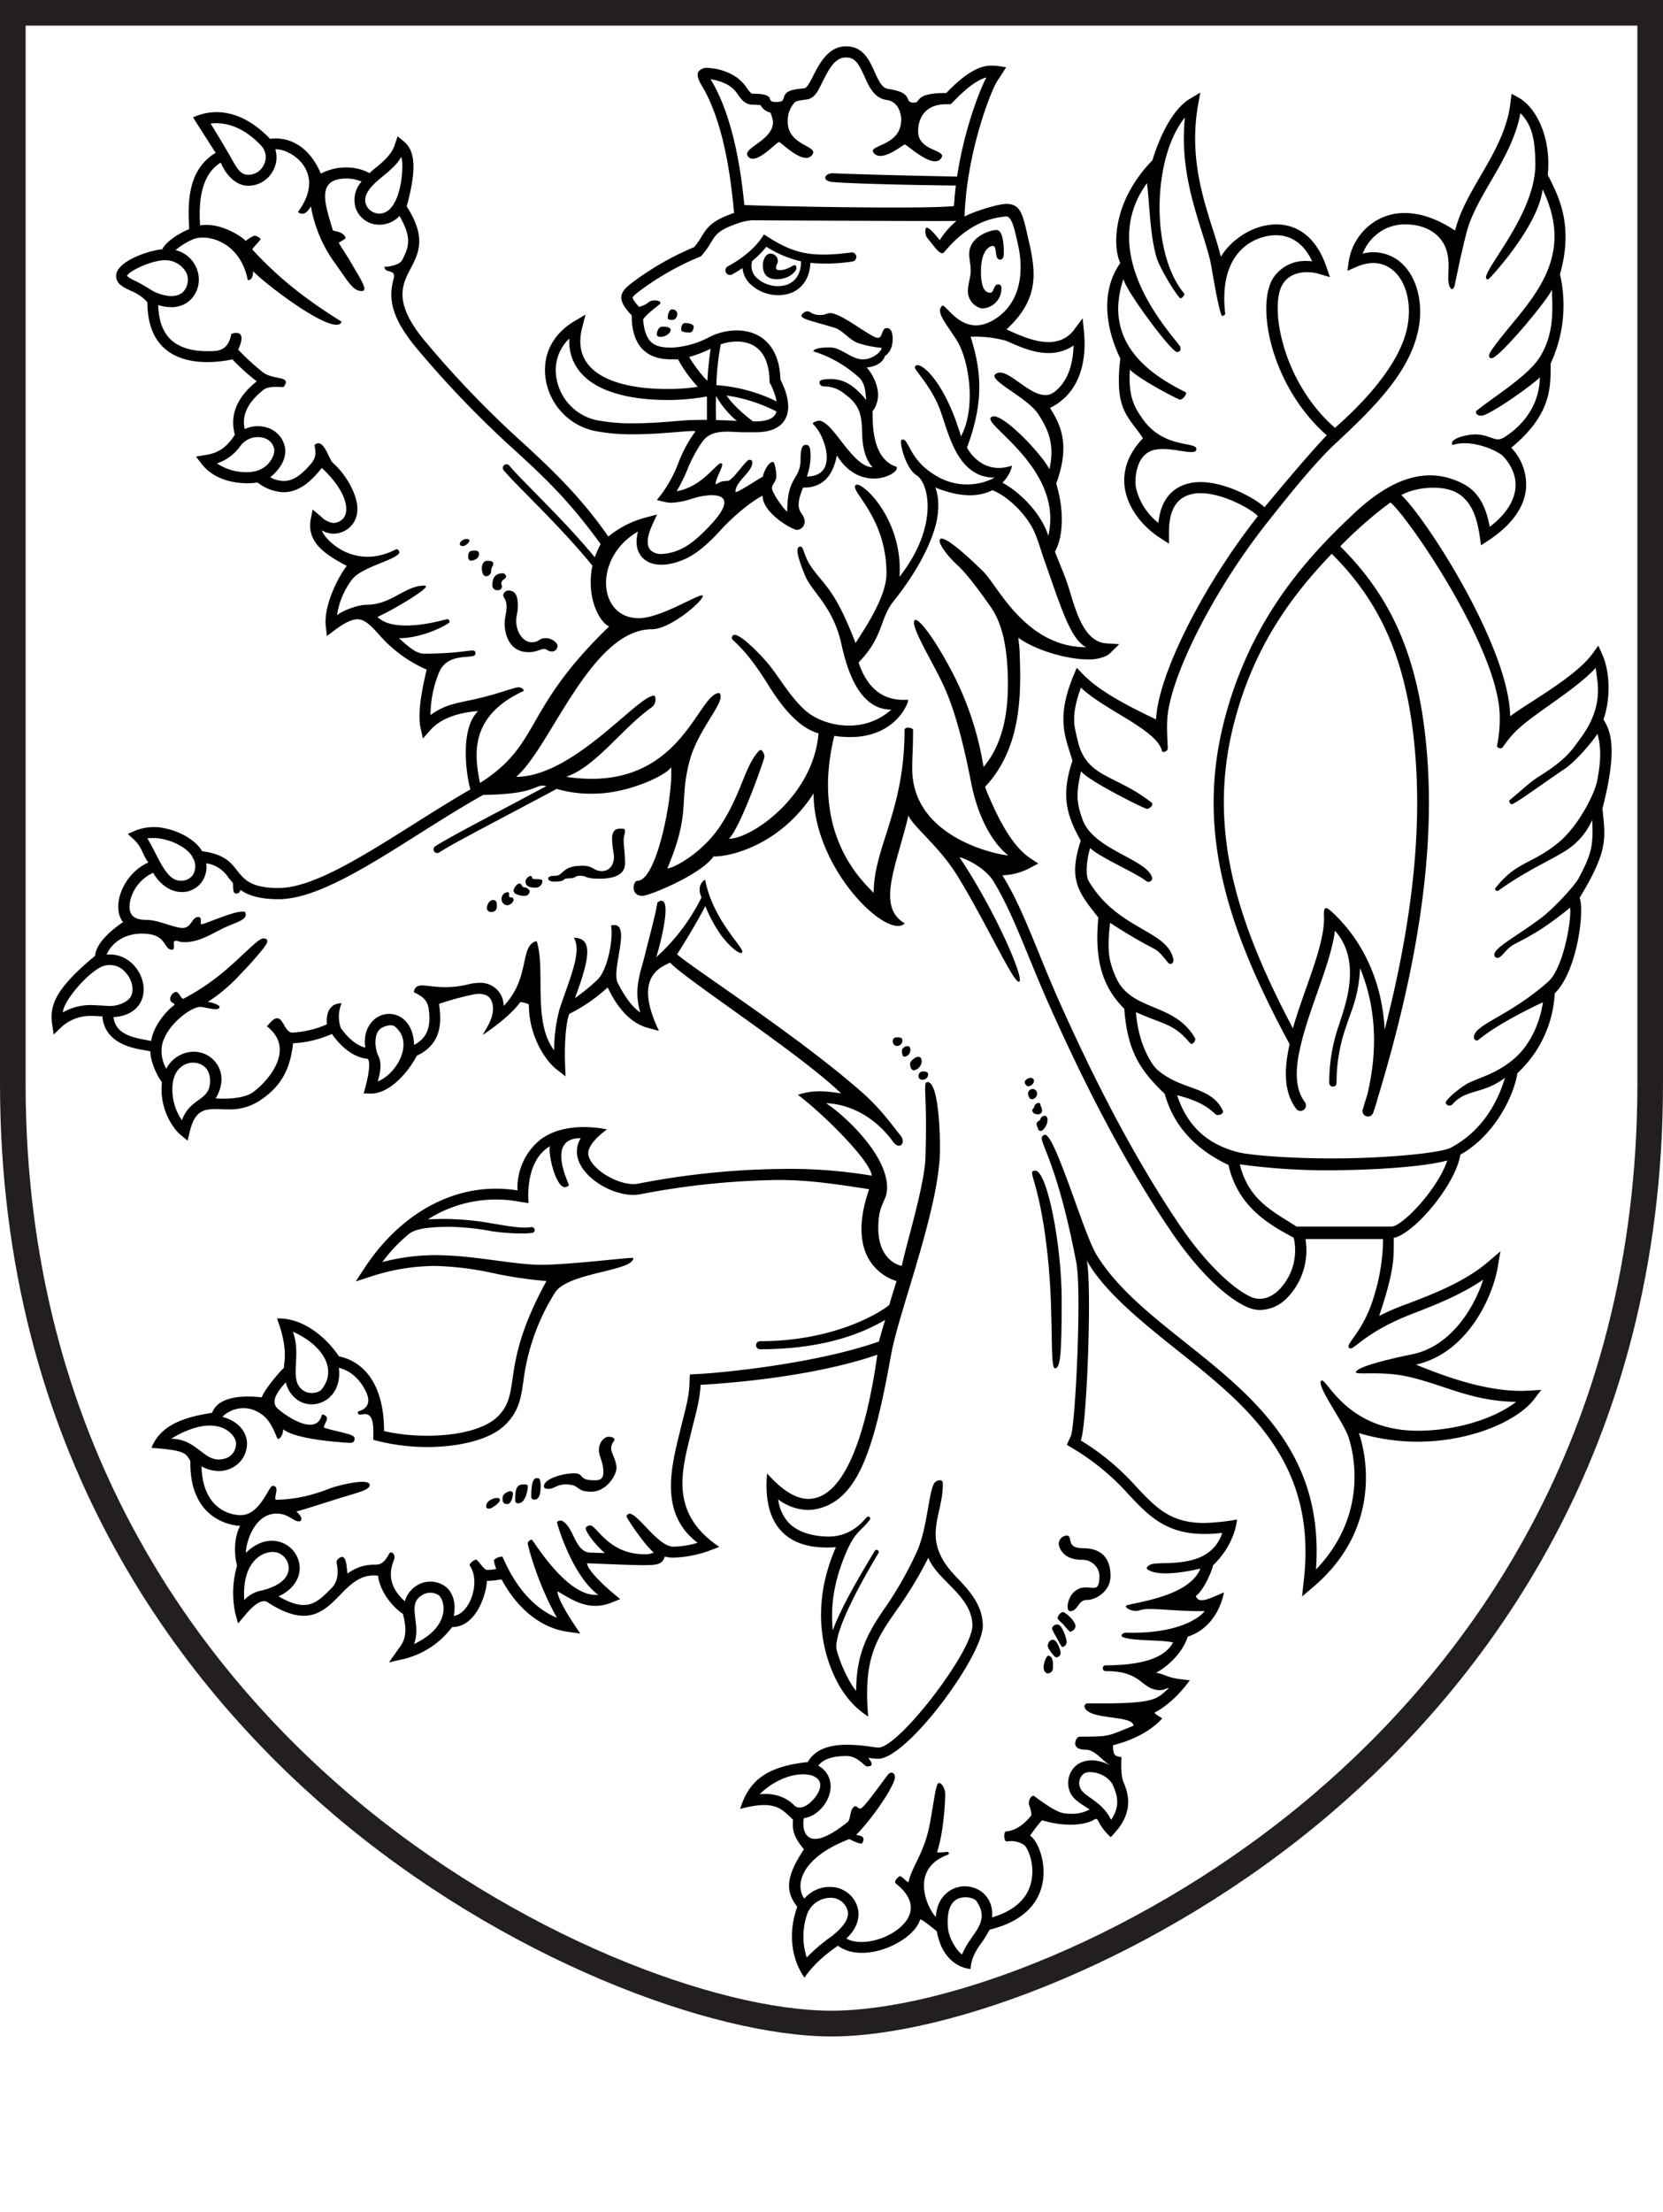 <svg id="černá" xmlns="http://www.w3.org/2000/svg" viewBox="0 0 454.68 604.39"><defs><style>.cls-1{fill:#231f20;}</style></defs><title>cerna</title><path class="cls-1" d="M0,0V296C0,396.79,49.41,460.1,90.87,495.47c46.88,40,104.14,60.93,136.47,60.93s89.59-20.93,136.47-60.93c41.45-35.37,90.87-98.68,90.87-199.43V0H0ZM447.68,296c0,98.09-48.08,159.7-88.41,194.11-45.59,38.9-100.88,59.25-131.93,59.25S141,529,95.41,490.14C55.08,455.73,7,394.12,7,296V7H447.68V296Z"/><path d="M143.29,405.56c-1.23,0-2.42.17-2.42,3.63,0,0.85-.11,1.55.79,1.55,2.15,0,2.66-4,2.66-4.55S143.92,405.56,143.29,405.56Z"/><path d="M146.94,403.86c-0.41,0-1.7-.4-1.7,5a0.76,0.76,0,0,0,.8.85c0.45,0,1.78.11,1.78-3.68C147.82,403.92,147.35,403.86,146.94,403.86Z"/><path d="M148.7,177.32c0.88,0,1.08.68,2.27,0.68a1.55,1.55,0,0,0,1.47-1.64c0-.48-1.22-2-3.23-2s-1.64,1.11-3.88,1.11-4.2-2.66-4.2-5.9c0-1.36.45-2.18,0.45-4s-0.17-4.22-2.55-4.22a1.46,1.46,0,0,0-1.45,1.3c0,0.62.93,1.16,0.93,3.06s-0.54,2.75-.54,4.73,0.79,7.74,6.55,7.74C146.6,178.2,147.82,177.32,148.7,177.32Z"/><path d="M139.51,407.43c-0.4,0-2.1.57-2.1,1.85,0,0.64-.06,1.66,1.25,1.66s1.59-2.49,1.59-2.89A0.66,0.66,0,0,0,139.51,407.43Z"/><path d="M135.6,409.3c-0.34,0-2.67.51-2.67,2.27,0,0.51.34,0.62,0.91,0.62s2.84-1.59,2.84-2.32S135.94,409.3,135.6,409.3Z"/><path d="M139.79,245.18c-0.51,0-.62-0.11-0.62-0.62s0.11-.79-0.4-0.79a1.8,1.8,0,0,0-1.64,1.87,1.66,1.66,0,0,0,1.53,1.7,2,2,0,0,0,1.76-1.42A0.65,0.65,0,0,0,139.79,245.18Z"/><path d="M168,393.32c0-.45-0.68-0.77-1.65-0.77s-2.61,1.28-2.61,3.67c0,1.67,1.25,3.33,1.25,6,0,2.49-1.93,2.21-2.72,2.21-4.19,0-2.44-1.9-5.27-1.9-3.12,0-8.28,1.5-8.28,3.54,0,0.71.68,0.71,1.59,0.71s2.15-1.22,4.25-1.22c4.31,0,2.61,2,7.14,2,4.08,0,6.86-4.48,6.86-6.52s-1.47-4-1.47-5.33S168,393.77,168,393.32Z"/><path d="M146.37,240.19c-0.68,0-.91-0.17-0.91-0.4a0.52,0.52,0,0,0-.43-0.48,1.93,1.93,0,0,0-1.33,1.33c0,0.4-.23,1.87,2.49,1.87a1.83,1.83,0,0,0,2.1-1.87C148.3,240.19,147,240.19,146.37,240.19Z"/><path d="M134.8,245.91c-1.25,0-1.7,1.76-1.7,2.16a1.11,1.11,0,0,0,1.3,1.08,1.31,1.31,0,0,0,1.42-1.3C135.82,247.22,136.05,245.91,134.8,245.91Z"/><path d="M143.25,242.4c-0.62,0-.57-1-1.25-1s-1.59,1.36-1.59,2,1.08,1.36,3.06,1.36a1.33,1.33,0,0,0,1.36-1.36A2.13,2.13,0,0,0,143.25,242.4Z"/><path d="M183.79,84.53c-1,0-1.22,1.83-1.22,2.2s0.06,0.68,1.22.68,1.4-1.23,1.4-1.8A1.39,1.39,0,0,0,183.79,84.53Z"/><path d="M232.58,69c-11.23,1.49-15.89,0-22.7-4.3l-1-.64-0.68,1c-3.17,4.65-9.11,7.66-9.17,7.69a1.25,1.25,0,0,0,1.12,2.24A30,30,0,0,0,203,73.25a7.07,7.07,0,0,0,2.32,4.54,11.09,11.09,0,0,0,7.47,2.85,9.47,9.47,0,0,0,4-.82c1.76-.81,4.55-2.94,4.77-8a46.41,46.41,0,0,0,11.42-.36A1.25,1.25,0,1,0,232.58,69Zm-16.9,8.6A8.39,8.39,0,0,1,207,76a4.38,4.38,0,0,1-1.32-4.72,24.9,24.9,0,0,0,3.85-3.87,30.08,30.08,0,0,0,9.48,4C219,74.43,217.83,76.56,215.68,77.55Z"/><path d="M181.21,89.24c-1.33,0-1.62,1.59-1.62,2s0,0.79,1.16.79,2.61-1,2.61-1.87S181.89,89.24,181.21,89.24Z"/><path d="M187.44,88.25c-1.19,0-1.19,1.3-1.19,1.9s1.53,0.71,2.3.71,1.11-.91,1.11-1.61S188.12,88.25,187.44,88.25Z"/><path d="M133.3,153.22c-0.77,0-1.56.57-1.56,2,0,1,.28,2.21,1.19,2.21a1.41,1.41,0,0,0,1.36-1.36c0-1.42.57-1.13,0.57-2.16C134.86,153.39,134.07,153.22,133.3,153.22Z"/><path d="M138.35,157.59a0.93,0.93,0,0,0-1.1-.94c-0.75,0-2.61.28-2.61,3a1.31,1.31,0,0,0,1.47,1.59,1,1,0,0,0,1.13-1c0-.4-0.17-0.38-0.17-0.84C137.07,158.38,138.35,158.15,138.35,157.59Z"/><path d="M129.48,150.44c-1.13,0-1.47.45-1.47,1.76a0.94,0.94,0,0,0,.68,1c0.23,0,2.27-.23,2.27-1.81C130.95,150.32,130.1,150.44,129.48,150.44Z"/><path d="M268.43,84.28a5.45,5.45,0,0,0,5.36-5.78,0.83,0.83,0,0,0-.82-0.79c-1.47,0-1.08,2.27-2.27,2.27s-2.5-1-2.5-5.78c0-5.9,2.4-7,3.25-7,1.33,0,.27,3.73,2,3.73,0.85,0,1-1,1-1.64s0.11-6.45-2-6.45c-1.76,0-7.46,1.86-7.46,6.53,0,1.56.42,2.92,0.42,4.62s-0.78,3.59-.78,5.74A4.89,4.89,0,0,0,268.43,84.28Z"/><path d="M127.49,147.27c-0.62,0-1.76.57-1.76,1.36,0,0.4.28,0.57,1,.57a2.54,2.54,0,0,0,1.64-1.47C128.34,147.44,128.11,147.27,127.49,147.27Z"/><path d="M212.38,76.29c3.44,0,5.37-2.21,5.37-3,0-.28-0.06-0.85-0.51-0.85s-2,1.36-4,1.36c-0.57,0-1.08-.06-1.08-0.68s0.51-1.19.51-1.81a2,2,0,0,0-2.1-2c-1.36,0-2,2-2,3S208.56,76.29,212.38,76.29Z"/><path d="M289.46,421.75c0,0.4.58,4.42,6.42,4.42a4.65,4.65,0,0,1,4.72,4.15c0,4.53-1.33,3.4-3.77,3.4-4.87,0-5.73,6.48-4.31,6.48,2.32,0,2.1-3.06,4.65-3.06s6.46-2.44,6.46-6.58S301.77,423,296.1,423c-5,0-2.52-3.46-4.51-3.46A2.36,2.36,0,0,0,289.46,421.75Z"/><path d="M286.6,452.39c-0.54,0-1.28,2.15-1.28,3.17,0,0.62.34,1.64,1.19,1.64a1.45,1.45,0,0,0,1.36-1.25C287.88,455.56,288.22,452.39,286.6,452.39Z"/><path d="M290.54,440.43a2.28,2.28,0,0,0-1.42,1.76,11.25,11.25,0,0,0,1.64,1.64,16.08,16.08,0,0,0,1.76,2,1.79,1.79,0,0,0,1.53-1.47C294.05,442.81,291.22,440.43,290.54,440.43Z"/><path d="M287.91,448c-1.11,0-1.45,1.36-1.45,1.64,0,0.74,1.82,3.18,2.33,3.18a1.23,1.23,0,0,0,1.19-1.19C290,450.92,289,448,287.91,448Z"/><path d="M289.07,443.83a1.51,1.51,0,0,0-1.47,1.13,16.61,16.61,0,0,0,1.25,2.38c0.68,1.27,1.34,2.66,1.7,2.66a1.47,1.47,0,0,0,1.08-1.47C291.62,448,290.54,443.83,289.07,443.83Z"/><path d="M438.25,222.17l-0.13-1.25h0c4.46-17.22,1.95-21.53.28-24.38,1.69-4.51,2.14-12.27-.35-17.78L437,176.41l-1.52,2.09c-3.38,4.66-10.79,9.43-16.76,13.28-2.35,1.51-4.38,2.82-5.83,3.91-0.27-19-23.19-54.37-29.77-60.44,4.68-2.48,11.79-2.65,15.36-.53,4.21,2.5,5.45,7.43,6.11,11.93l0.34,2.34,2-1.31c6.2-4.11,9.65-8.77,10.26-13.84a14.52,14.52,0,0,0-4-11.51c10.79-8.92,10.78-16.16,10.77-22.55V99.31h0a37.65,37.65,0,0,0,2.55-24.38c3.73-13.06-.24-21-2.86-26.2l-0.47-.94h0c1-10.37-3.25-18.45-7.91-21.07l-2-1.11L413,27.86c-0.82,7.5-4.55,13.92-8.17,20.14-2.92,5-5.68,9.77-7,15h0c-4.78-3.18-9.41-4.8-13.77-4.8a15.25,15.25,0,0,0-7.66,2,15.85,15.85,0,0,0-7.62,11.08L368.39,74l2.5-1.09c3.49-1.53,6.74-1.37,9.35.46,4.14,2.92,5.93,9.5,4.45,16.38-2.31,10.7-13.33,21.6-19.7,27.14C350.59,104.36,347,83.69,350.67,77.7c1.76-2.91,4.94-3.34,6.67-3.34a12.17,12.17,0,0,1,3.49.53l2.78,0.83L362.69,73c-2.27-6.72-6.31-10.71-11.68-11.53a13.72,13.72,0,0,0-2.07-.15c-6.53,0-12.56,4.44-15.14,8.83-0.61-2.45-1.41-5-2.27-7.68-2.85-9-6.4-20.22-3.94-33.94l0.58-3.23-2.82,1.68c-5.9,3.51-9.35,13.75-10.26,16.81-11.29,11.58-10.76,24.12-8.79,28.06h0c-7.06,10.09-1.78,22.51,0,26.07h0c-1.37,11.68,1,14.81,4,18.78,0.68,0.89,1.45,1.89,2.19,3.05-4,4.15-5.74,8.94-4.91,13.85,0.86,5.07,4.49,10.09,9.69,13.43l2.35,1.51,0-2.79c-0.08-5.52,1.49-8.89,4.83-10.31a9.63,9.63,0,0,1,3.79-.69c6.56,0,14.39,4.75,15.68,6.26l-0.16.21-0.68.86h0c-14.7,18.93-26.5,42.65-27,54.48-10.54-5-16.36-8.57-20.1-12.46l-1.59-1.65-0.88,2.12c-4.33,10.48-2.7,15.58-1,21,0.24,0.75.48,1.5,0.7,2.28h0c-3.13,9.44-1.69,14.75,2.27,21.83-3.45,10.64-.69,14.09,4.82,21h0c-1.11,11.4,1,18.86,7.09,24.94h0c0.87,11.57,4.26,16.72,11.05,23.24h0c2.4,8.61,8.27,15.14,17.43,19.42h0c2.62,11.66,11.43,16.43,17.86,19.91h0a15.48,15.48,0,0,1-4.24,14.42c-2.13,2-4.58,2.67-6.74,2-3.93-1.3-12-7.71-20.48-20.27-13.33-19.79-24.3-42-32.73-60.88-6.06-13.6-9.87-25.35-15.47-34.28l0.57-.06a17,17,0,0,0,7-2l2.22-1.19-2.1-1.39c-5.68-3.75-9.5-12.55-11.78-17.82L269.31,215c10.39-11,9.83-26.58,9.46-36.88,0-1.36-.3-2.71-0.32-3.87,4.32,3.22,12.95,5.91,19,5.91a11.14,11.14,0,0,0,4.94-.93,4.63,4.63,0,0,0,1.14-.78L306,176l-3.43-.21c-5.9-.36-8.15-7.85-10.14-14.46-1.22-4.07-2.89-7.63-4-10.61,2.16-3.83,2.69-10.89.35-18.57,3.82-10.57,1.36-15.82-1.7-20.69,9.86-4.88,9.75-16,9.3-20.67L296,86.95l-2.33,3.13a8.11,8.11,0,0,1-3.26,2.65,9.28,9.28,0,0,1-3.76.73c-3.78,0-7.8-1.82-10.46-3l-1-.47c8.91-8.19,8.09-15.45,6.1-24.09l-0.35-1.53c-1-4.44-1.61-7.12-3.47-8.15a4.67,4.67,0,0,0-2.3-.51c-2.38,0-9.13,2.14-11.45,3.46,0.59-17.72,7.27-34.48,8.92-37l0.59-.89c0.2-.29.41-0.62,0.59-0.9l1.27-2L272.63,18a16.68,16.68,0,0,0-1.7-.07c-4.78,0-9.67,4.9-12,7.26l-0.22.22h0c-5.68,0-6.92,1-7.65,2a1.22,1.22,0,0,1-1.14.63c-1.3,0-1.47-.44-1.69-1-0.51-1.28-1.59-2.18-5.39-2.74-1.63-.24-2.52-2-3.68-4.58-1.48-3.31-3.16-7.06-7.88-7.06s-7.17,4.57-8.86,7.9c-0.85,1.68-1.83,3.47-2.4,3.54-3.55.4-5.16,0.59-5.73,2.58-0.21.73-.31,1.19-2.12,1.19-1.36,0-1.49-.37-1.68-0.89l-0.15-.41L210,26.31c-0.39-.3-1.25-0.7-4.17-0.7-0.47,0-.85-0.47-1.57-1.46a10.9,10.9,0,0,0-3.76-3.59,15.62,15.62,0,0,0-7-2,2.88,2.88,0,0,0-2.43.88c-0.59.78-.36,2,0.67,3.72,6.45,10.56,8.14,26.91,8.78,33.06l0,0.18c0.08,0.82.15,1.43,0.2,1.77-6,2.07-7.3,3.82-8.93,6.51a20.35,20.35,0,0,1-2,2.84,78.28,78.28,0,0,0-15.3,8.5l-0.32.23c-2.39,1.74-4.12,3-4.28,4.79-0.12,1.39.78,3,2.82,5.12,0,4.24,1.05,7.41,3.14,9.42,1.82,1.75,4.34,2.6,7.73,2.6l1.2,0,0.59,0,0.06,0.08a36.9,36.9,0,0,0,5.36,7.43h0a56.47,56.47,0,0,1-8.5.59c-6.07,0-16.93-.88-21.55-6.79-2.07-2.65-2.6-6-1.56-10l0.91-3.54L157,87.78c-5.63,3.38-8.45,8.6-7.94,14.71a17.2,17.2,0,0,0,13.15,15.17,52.69,52.69,0,0,0,11.05,1c3.73,0,7.37-.26,9.79-0.45l2.12-.17c2-.17,3.29-0.27,4.09-0.27a1.71,1.71,0,0,1,.87.11,35.87,35.87,0,0,0-4.67,8.64,35.86,35.86,0,0,1-4.44,8.27l-1.42,1.83,2.26,0.54a7.44,7.44,0,0,0,1.73.2,20.83,20.83,0,0,0,5.56-1.08,20.13,20.13,0,0,1,5.28-1c6.62,0,2.54,5.2.25,7.71-3.28,3.59-6,5.86-8.36,6.95a13.55,13.55,0,0,1-5.45,1.42,4.06,4.06,0,0,1-3-1.05c-1.19-1.29-1-3.59.44-6.83l1.33-2.91-3.09.83a26.82,26.82,0,0,0-10.23,5.2c-7.43-10.76-15.45-18.31-23-25.28a275.9,275.9,0,0,1-26.74-27.66c-9.22-10.88-6.71-15.68-4.29-20.33,2.16-4.14,4.39-8.42-1.1-16.94h0c2.68-9.77,2.46-15.07-.73-17.71l-1.75-1.44L108,39.38c-0.85,2.84-3.4,4.92-5.27,6.45l-0.14.11a15.23,15.23,0,0,0-1.54,1.36,13.57,13.57,0,0,0-6.39-1.55,14.56,14.56,0,0,0-6.93,1.69h0c-3.59-8.38-9.59-10.09-13.89-9.5-5.73-6-13.16-9.38-21.06-5.89,0.53,0.92,5.74,9,6.18,9.71-8,4.76-7.57,14.46-7.23,20.83-3.46,1.44-6.54,3.74-7.37,5.53-3.74.27-12.61,3.36-12.61,7.23,0,2.18,1.83,3.07,4,4.09a12.24,12.24,0,0,1,4.55,3.13c0,5.87,1.72,10.24,5.12,13,2.77,2.23,6.56,3.36,11.28,3.36a33.07,33.07,0,0,0,6.84-.74h0a56.61,56.61,0,0,0,6.66,6c-8,6.38-6.51,12.35-6,14.6h0c-2.75,4.33-5.52,5.12-8.13,5.55l-2.49.41,1.55,2c3.59,4.59,9.35,5.28,12.46,5.28a18.12,18.12,0,0,0,2.84-.2h0a12.21,12.21,0,0,0,7.1,2.65c4.37,0,7.58-3.17,9.89-5.93,0.23-.28.43-0.51,0.58-0.68h0c4.43,4.1,6.91,8.46,6.65,11.65a3.4,3.4,0,0,1-1.4,2.66,3.77,3.77,0,0,1-2.07.71,5.63,5.63,0,0,1-3.39-1.74l-2.31-1.93L85,141.62c-1.31,6.54,3.9,9.87,9.83,13h0c-1.87,2.18-6.47,10.59-5.75,16.57l0.31,2.59,2.08-1.58c2.65-2,4.7-3,6.26-3,1.77,0,3.22,1.24,5.6,3.84a36.67,36.67,0,0,0,13.32,9.91l-0.14.62c-0.69,3-2.52,10.8-1.53,15.29l0.65,2.91,2-2.26c3.48-4,9.7-5,13.1-5.22-5,4.71-3.31,17.33-2.12,21.4h0c-5.08,2.92-10.32,6.22-15.4,9.42-14.29,9-27.79,17.51-37,17.51-7.63,0-9.45-2.32-11.38-4.78-1.72-2.2-3.51-4.48-9.6-5.28h0c-1.16-2.26-4.92-5.1-9.84-6.18a13.77,13.77,0,0,0-8.33.54l-2.13.93,1.72,1.56A10.57,10.57,0,0,1,39.05,233a15.64,15.64,0,0,0,1.5,2.64h0a14.52,14.52,0,0,0-7.9,9.54c-0.65,2.69-.3,5.16,1,6.76-3.33,2.27-7.36,5.7-7.65,9.21h0c-10.82,8.91-12.5,13.58-11.75,18.65l0.42,2.86,2.09-2a11.56,11.56,0,0,1,8.37-3.08c0.81,0,1.55.05,2.15,0.09l0.69,0h0c0.7,7.35,8,8.65,11.54,9.27a10.17,10.17,0,0,1,1.64.36h0c-0.15,2.18,1.59,6.42,3.12,8.36h0a17.8,17.8,0,0,0,3.86,13.14,10.48,10.48,0,0,0,1.31,1.32l1.85,1.54,0.56-2.34c1.4-5.86,3.8-6.29,7.3-6.29,0.45,0,2.64.08,3.29,0.08a14.83,14.83,0,0,0,8.47-2.34c5.71-3.69,8.46-8.4,9.21-15.73h0a29.43,29.43,0,0,0,10.63-2.55h0c2.84,4.07,6.4,6.54,9.78,6.8h0c1.35,1.5-1.1,9.44-1.1,9.44l2,0.06c5.3,0,10.4-6.19,12.53-10.35h0c6.57-3.07,6.76-8.69,6.19-13.25,0-.18-0.09-0.72-0.09-0.92h0A79,79,0,0,1,129,271.8c2.77-.62,4.63-0.07,5.37,1.63,1.55,3.9-1.69,7.78-2.34,9.3,8.08-5.41,10.2-8.95,10.2-8.95s1.93,0.2,2.37.71c0,8.57,4.47,15.22,7.47,17.6l2.56,2-0.13-3.27c-0.2-4.89.13-11.2,1.15-13.81h0a45.45,45.45,0,0,0,10.49-7.23c2.93,6.19,6.66,9.92,11.09,11.09l2.93,0.77c-7.51-15.6,1.42-17.56,3-18.66,4.56,4.85,35.64,24.94,46.82,35.77-4.59-.77-8.14-0.91-11.82.38,6.8,5.09,19.84,18,20.2,22.09a136.12,136.12,0,0,0-25.43-1.83,215.13,215.13,0,0,0-38.42,4,7.53,7.53,0,0,1-1.37.12c-4.56,0-11.22-3.92-12.23-7.72-0.85-3.19,5.05-7.2,5.05-7.2s-11.44-2.75-18.57,3.07a16.94,16.94,0,0,0-5.9,13.58h0a37.56,37.56,0,0,0-5.91-.47c-13.81,0-26.92,7.94-36,21.8l-2.31,3.54,4-1.29a56.83,56.83,0,0,1,17.54-2.94,82.9,82.9,0,0,1,16.41,2.05A113.35,113.35,0,0,0,149.41,350h0c-7.33,13.38-8.46,21.13-9.29,26.8-0.64,4.35-1.05,7.22-4,10.19-3.13,3.13-10,5.28-19.39,5.28A53.13,53.13,0,0,1,105,391h0c0-16.86-9.44-19.88-12.33-20.41h0c-3.11-4.72-9.5-10.63-16.93-10.35,3.29,8.73,1.76,12.33,1.9,13.47h0c-2,1.9-5.35,6.15-6.09,8.08h0C70.3,381.66,60.08,380.31,58,386c-6.12,1-13.89,2.64-16.59,9.59,9.55,0.67,9.35,1.55,10.64,3.59h0c-0.31,16.66,12.18,17.66,13.61,17.72-1.73,3.2-1.67,7.78-.85,10.91a26.42,26.42,0,0,0-.47,13l0.75,2.75,1.84-2.18c1.07-1.27,3.3-3.9,5.29-3.9a2.18,2.18,0,0,1,.67.11c3.93,2.6,7.25,3.87,10.13,3.87,4.38,0,7.19-2.86,9.9-5.63s5.28-5.39,9.29-5.39a9.42,9.42,0,0,1,1.14.07h0c0.6,4.81,4.49,8.94,6.8,10.42h0c1.59,5.86.05,7.91-1.18,9.56l-0.38.52-2.23,3.18,3.79-.86a23.49,23.49,0,0,0,13.47-8.79c7,0,9.5-10,9.5-12.61a22.26,22.26,0,0,0,4-.43c4.46,8.26,10.93,13.36,18.22,14.36l3.3,0.45-1.85-2.77c-3.31-5-4.42-7.79-4.36-8.78l1,0.59c2.81,1.67,5.72,3.4,9.34,3.4a11.9,11.9,0,0,0,4.48-.91l2.31-.93-1.91-1.6c-5.64-4.74-7.15-7.38-7.15-8.19l5.94,0.23c4.57,0.18,7.62.28,9.69,0.28,3.53,0,5-.21,5.63-2.35h0a8.21,8.21,0,0,0,2.4.29,31.3,31.3,0,0,0,10.27-2.08s1.8-.67,2.23-0.86c-14.07-9.42-10.07-21.36-7.54-31.9,1-4.06,2.26-8.25,2.42-12.37,4.83-.25,29.88-1.84,48.33-8.22-3.41,24.08-9.39,37.64-17.29,39.23a8.37,8.37,0,0,1-1.62.16c-4.7,0-9.15-4.66-11.23-6.94-2,22.58,16.45,20.14,18.81,20.14C219.68,443,227.68,458,230.38,462a23.32,23.32,0,0,0,7,7c-1.49-16.42,2.67-21.7,7.89-29.27a106,106,0,0,0,8.54-14.13c1,2.54,3.12,4.71,5.39,7,3.27,3.32,6.66,6.76,6.66,11.55,0,7.16-20.14,33.31-25.65,33.31-0.41,0-1.29-.11-2.15-0.23a47.05,47.05,0,0,0-6.46-.54c-5.4,0-9,1.6-10.74,4.74-12.05,1.27-16.21,5.61-18.5,12.81,9.75-2.66,11.42.15,14.46,2.93-0.26,2.63.14,4.79,3,8.08h0c-5.44,8.09-4.79,11.89-1.84,15.73h0c-4.2,11.76,2,19.36,2,19.36s2.42-4.2,9.14-8.73h0c2.85,2.21,7.56,2.56,12.47.92s9.16-5,10-8.15h0c0.72,0.29,1.73,1,4.53,3.26h0c1.87,10.21,9.27,10.31,9.27,10.31s-0.21-2.91,2.77-6.86a30.8,30.8,0,0,0,2.41-3.87c11.11-2.7,14.1-9.07,14.65-13.93,0.65-5.74-2-10.92-3.59-11.72h0a37.9,37.9,0,0,1,3.26-4.25h0a27.34,27.34,0,0,0,7.77,1.23c3.33,0,5.64-.78,6.68-1.51a0.71,0.71,0,0,1,.76.14,14.73,14.73,0,0,0,3.6,4.78l1.05-1.17c5-5.52,4-10.28,2.38-14-0.83-1.89-.51-6.67-0.51-6.67l-1.15-.29c-0.47-.12-1.17-0.29-1.17-3h0c9.63-2.38,13.47-7.36,13.47-7.36s-2-1.14-2.13-1.54v0h0c5.53-2.8,9.67-8.85,9.67-8.85l-2.69-.3a16.39,16.39,0,0,1-4.09-1.05,10.9,10.9,0,0,0-2.48-.7c2.1-1,7-4.69,8.7-9.86,8.58-2.83,9.88-12.09,9.88-12.09l-2.94,1.25c-1.46.62-3,1.14-3.92,0.73a1.51,1.51,0,0,1-.81-1c2.08-1.48,4.42-6.8,4.69-8.37,6.28-6.08,6.54-12.51,6.54-12.51a63,63,0,0,1-8.87.93c-9.26,0-13.12-4.07-18.48-9.72a67.57,67.57,0,0,0-15.35-12.84h0c1.66-3.61,3.11-42.46,1.64-49.18,4.73,8.56,15.5,17.17,24.92,24.68,18.87,15,38.38,30.55,34.35,63.35L356,436.18l2.92-2.47c21.72-18.33,12.69-41.93,12.6-42.16h0a55.91,55.91,0,0,0,16.08,2.34c15,0,27.58-5.95,31.8-11.54l2-2.61-3.27.21c-0.72,0-1.48.07-2.24,0.07-10.87,0-22.55-4.69-28.17-6.94l-0.59-.24h0c13.61-3,20.85-17.7,22.4-26.82l0.7-4.13L407,344.65c-6.38,5.53-15.32,8.95-21.84,11.44a67.08,67.08,0,0,0-8.09,3.45c4.1-12.12,4-15.89,4-19.88V338.2h0c5.4-1,16.82-14.27,18.21-22.74,8.57-4.7,14.42-15,15.59-22.25h0a31.94,31.94,0,0,0,10.21-21.83h0c6.05-5.77,8.22-22.38,6.8-26.08C439.4,232.94,439,229.34,438.25,222.17Zm-110-90.45a12.6,12.6,0,0,0-5,.93c-3.84,1.64-6,5.07-6.54,10.22a17,17,0,0,1-6.16-9.8c-0.31-1.84-.12-7.83,3.82-9.72,4.45-2.14,12.73,1.76,12.73-.65,0-2.13-8.65-.09-14.4-7.85-2.78-3.76-4.22-6.75-3.77-13.89,2.16,2.49,13.21,8.22,13.66,8.22,1.08,0,2-1.81,1.6-2-6.73-3.44-23.46-12-17-31,0,2.38,13,20,14.63,20,1.33,0,.85-1.53.85-1.53-3.12-4.25-23-25.46-9.07-44.62,0.79,6.75.8,13.83,2.55,20.13,1,3.46,6.07,11.34,6.58,11.34s1.34-1,1-1.36c-9.18-11-8.73-37,.24-48.05-1.3,12.55,2,22.83,4.61,31.24,0.84,2.64,1.63,5.16,2.21,7.5s1.91,11.8,3.19,15.36c0.09,0.26,1,0,1-.5-2-17.46,8.52-21.42,13.87-21.42a10.85,10.85,0,0,1,1.61.12c3.58,0.55,6.37,2.91,8.3,7a14.54,14.54,0,0,0-1.51-.08,10.42,10.42,0,0,0-9.24,4.79c-4.66,7.71-.41,29.5,14.73,42.83-4.43,4.63-12.53,14.22-17,19.66C343.36,136.26,335.16,131.71,328.25,131.71ZM297,176.84c-16.49,0-24.15-16.64-28-20.5-4.56-4.56-11-10.29-12-9-0.76,1,2.44,5,4.71,7,3,2.71,7.42,9.05,8.79,10.94,2.43,3.37,5.07,8.77,5.07,21.74,0,7.94-1.42,16.3-6.66,22.54a84.86,84.86,0,0,0-8.22-25.23c-5.14-10-10.2-16.58-10.77-14.6-0.51,1.77,3.83,9.21,6.24,13.89,2.21,4.28,5.53,10.49,9.35,30.19,1.57,8.1,5.07,15.82,10.12,19.9-1.75,0-26.22-4.31-26.22-23.7,0-3.8.23-5.32,0.23-10.52,0-.71-2.33-1.07-2.33,0,0,22.11-8.44,32-8.44,44.5-1.83-2.25-17.62-15-10.77-42.91l0.17,0c16.44,2.38,20.42-9.75,20-9.85-1.11-.24-9.61,1.57-13.52-10.22,7.09-7.37,5.53-11.77,9.75-17,8-10,11.07-18.35,11.73-22.39,0.93-5.61-.55-8.43-0.51-8.42,7.4,3,12.36,2.39,15.58.74,2.82,1,7.28,4.4,10.27,9.1,1.93,3,2.72,6.57,4.08,10.38C290,165.64,292.66,174.75,297,176.84ZM286.62,96.46a12.26,12.26,0,0,0,5-1,10.7,10.7,0,0,0,1.89-1.07c-0.1,4.7-1.33,9.69-5.23,12.7-5.24,4.05-12.76-7.74-16.17-4.82-1.91,1.63,8.82,6.39,11.71,10.81s4.59,8.46,3.1,15.12c-2.27-4.46-14.31-17-16.09-14-1.34,2.3,20,14.38,15.78,32.19-2-6.38-8-12.09-12.53-14.5,2.21-2.24,2.77-4.74,2.49-4.64-8.31,2.77-12.21-4.91-12.19-5,5.07-13.38,3.57-21.92,1-30.26a32.89,32.89,0,0,1,9.59,1.08C278,94.35,282.19,96.46,286.62,96.46ZM194.28,21.65a14.19,14.19,0,0,1,4.78,1.57,8.12,8.12,0,0,1,2.73,2.69c0.87,1.2,1.95,2.7,4,2.7a14,14,0,0,1,2.17.13,3.83,3.83,0,0,0,2.66,2,8.8,8.8,0,0,1,.72,2.61c0,5.26-9.07,7.16-6.66,9.57,2.15,2.15,7.65-4.11,8.29-4.11s6.41,6.21,8.86,3.76c2.76-2.76-6.45-2.48-6.45-9.28a7.23,7.23,0,0,1,2-5.4c0.41-.32.76-0.38,3.18-0.71s3.32-2.86,4.52-5.22c1.49-2.93,3.17-6.26,6.18-6.26,2.38,0,3.37,1.32,5.14,5.29,1.16,2.59,2.61,5.86,6,6.32s4,4,4,5.36c0,7.65-9.84,6.8-7.34,9.3,2.32,2.32,7.81-2.49,8.33-2.49s7.28,6.43,9.64,4.08c2.78-2.78-6-1.9-6-7.65,0-3.43,1.71-7.43,7.66-7.43h1.24l1.1-1.1c1.68-1.69,5.37-5.38,8.65-6.21-1.76,3.29-6.06,14.13-8,27.08-14.3-.28-27.56-0.63-33.86-0.91-2.34-.1-3.42,2.15,0,2.41,7.47,0.58,28.8.92,33.52,0.93-0.23,1.84-.4,3.73-0.52,5.62-8.41.92-53.17,0-57.31-.3C202.86,49.61,201.08,32.79,194.28,21.65Zm-5.86,75.89a34.93,34.93,0,0,0,5.88-2.26,84.9,84.9,0,0,0-.88,8.74l-0.61-.56A39.29,39.29,0,0,1,188.42,97.54Zm0.79,17.23c-0.93,0-2.26.11-4.34,0.28l-2.11.17c-2.36.19-5.92,0.44-9.54,0.44a49.94,49.94,0,0,1-10.42-.93A14.15,14.15,0,0,1,152,102.24a11.79,11.79,0,0,1,3.67-9.74,12.9,12.9,0,0,0,2.7,8.84c5.4,6.91,17.3,7.94,23.91,7.94a59.42,59.42,0,0,0,9-.63l2-.32c0,2,0,4,0,6.39C192.46,114.68,190.26,114.77,189.21,114.77Zm-14.8,30.48c-0.72,3-.39,5.35,1.2,7.06,2.32,2.52,6.86,2.65,11.9.32,2.71-1.25,5.86-3.75,9.39-7.65s8.51-8,11.6-9.56c0,4.88,8.28,9.35,9.3,9.35a2.25,2.25,0,0,0,2.21-2.21c0-2.89-3.4-2.15-.45-9.35,6.52,0.17,8.5-4.93,9.24-8.79,6.69,10.77,17.58,4.93,16.31,3.12-7-2.21-6.45-12.64-6.56-15.14,3.69-4.93-.4-10.72-1.59-12,2.72-.23,4.59-1.59,5-3.17,2-1.25,2.1-3.85,2.1-4.53s0-3.06-1.59-3.06-1,2.66-2.49,2.66c-1.81,0-9.86-6.75-13-6.75-1.19,0-1,.51-2.78.51-2.27,0-2.55-1-3.4-1a1.88,1.88,0,0,0-1.7,1.19c0,1,4.24,1.78,9.18,3.34,2.15,0.68,4,3.36,6.35,4.14a27.42,27.42,0,0,0,6.41,1.3c0,1-2.44,3.16-5.1,3.16-3.23,0-5.9-3.27-9.07-3.27-4.71,0-4.48,1.08-4.48,1.08a32.84,32.84,0,0,1,12.59,7.26c1.82,1.82,1.61,4.7,1.89,6.08-4-4.93-7-5.77-9.77-5.77s-3.06.48-3.06,1a1.21,1.21,0,0,0,1.13,1c3.39,0,5.14,1.53,6.69,2.79,4.54,3.68,3.53,7.63,4,12.3,0.3,2.79,1.12,5.34,2.72,7-5.56,0-10.83-12.71-14.68-12.71-0.28,0-2.16.46-1.53,1,3.12,2.83,7.14,14.23-1.76,14.23a16.54,16.54,0,0,0,1-5.67c0-2.72-.62-2.95-1.14-2.95s-1.59-.28-1.59,3.86c0,5.84-3.63,4.48-3.63,14.17,0,0.91-4.19-4.82-4.19-6.24,0-1.08,1.19-1.7,1.19-3.23s-0.45-3.91-.91-3.91c-1.36,0-2.72,3.18-2.72,4-0.74.28-7.54,4.88-7.54,4.14,0-2.78,4.59-5.44,4.59-7.88,0-.45,0-0.85-0.85-0.85s-4.54,5.78-5.9,5.78c-2.29,0-2.64.81-3.22,0.89h-0.06c0-1.82,2.77-5.71,1.47-5.71S192,133,185,134.22a46.78,46.78,0,0,0,3.18-6.54c1.2-2.83,3.3-6.64,4.69-7.95,2.74-2.59,7.39-1.6,10.72-1.63,1.18,0,2,0,2.92,0,3.81,0,6.45-1,7.86-3.08,2.23-3.23.75-7.89-1-11.33-0.19-7.07-3.21-10.33-5.73-11.83-4.37-2.58-10.21-1.67-14,.39a24.33,24.33,0,0,1-10,2.73c-2.57,0-4.41-.36-5.64-1.55s-2-3.37-2.15-6.19c0.87-1.34,3.35-3.16,4.37-4,1.33-1.08-1.64-1.61-2.83-.7a5.89,5.89,0,0,1-2.68,1.28c-1.68-1.79-1.76-2.5-1.76-2.5,0.15-.53,1.83-1.75,3.05-2.64l0.32-.23a74.9,74.9,0,0,1,14.65-8.14l0.69-.28,0.48-.56a23.45,23.45,0,0,0,2.27-3.25c1.28-2.12,2.05-3.39,7.34-5.21a14.51,14.51,0,0,1,3.8-.82c0.55,0,48.65.26,55.95,0.17a22.62,22.62,0,0,0-4.57,5.26C255.67,64,253,60.76,253,63c0,1.62.42,1.86,1.33,3,1.38,1.69,2.3,3.2,3.44,3.2,0.55,0,6.28-9.24,17.31-10.05,1.44-.11,2.23,3.18,2.85,5.9l0.35,1.54c1.89,8.19.53,16.81-6.93,21-8.43,4.75-12.83-5.1-13.82-4-1.66,1.78,1,4.6,4,9.28,3.4,5.31,5.46,18.43,1.21,26.36-4.61-15.8-11.88-21.33-12.61-18.92-0.21.68,4,4.71,6.52,10.7s4.46,19.49,15.31,19.49a16.27,16.27,0,0,1-16-.5c-7.8-4.54-7.43-10.77-9.47-9.81-0.72.34,1.09,7.82,4.08,9.64,3.34,2,6.29,13.83-4.65,27.78,1.14-15.82-10.58-26.54-12-25.06-1.59,1.7,8.45,8.62,8.45,24.15,0,6.69-6.52,15.82-8.45,19-5.78-15-8.5-15.59-12.09-20.79-2.24-3.25-2-5.57-3-5.57-1.45,0-.87,2.67,1.3,7.94,1.87,4.54,7.65,8.39,9.92,18.71,1.6,7.27,4.93,17.89,13.61,17.89-7.48,6.83-18.28,4.58-23.16.5-4.16-3.48-7.57-9.54-10.4-12.94s-8.7-9.21-9.75-7.77c-1.19,1.64,1.62.45,9.75,13.55,4.41,7.09,8.89,11.82,13.69,13.14-1.38,17.21-18.37,28.81-24.49,28.81,3.26-3.26,9.71-21.83,9.71-22.39,0-.9-0.78-2.34-1.42-1.7-4,4-4.94,12.37-11.13,21.26-4.67,6.71-12.19,10.91-14,10.91,6.52-15.45,3.12-17.86,6-29.05,2.31-9.12,10.35-16.73,8.22-18.85-6.1,0-10.49,27.64-41.88,22.89,8.29-2.9,15.09-13.11,23.46-19.06,1.35-1,1-3.12.57-3.12-4.54,0-22,22.18-37.7,22.18,9.35-7.87,20.41-40.32,37.13-40.32,5,0,13.89-7.65,13.89-9.07S181,168.9,174.63,168.9C163.38,168.9,162.16,152.31,174.42,145.24Zm21.44-40a72.38,72.38,0,0,1,1.21-11.17c2.85-1,6.39-1.17,9.07.4s4.2,4.88,4.27,9.63v0.35l0.16,0.31a17.8,17.8,0,0,1,1.78,4.91A44.35,44.35,0,0,0,195.86,105.23Zm16.44,7.2a3.06,3.06,0,0,1-.4.91c-0.88,1.27-2.94,1.87-6,1.77-1.23-.9-5.19-4-7.24-7.07A43.61,43.61,0,0,1,212.3,112.43ZM201.47,115c-1.7-.12-3.57-0.17-5.7-0.23-0.06-2.46-.05-4.58,0-6.61A24.46,24.46,0,0,0,201.47,115ZM103.28,49.33c2.19-1.9,5.08-3.94,6.41-6.44,0.88,1.63.2,15.74-6.16,15.46A3.92,3.92,0,0,1,100,55.69C99.31,53.47,101,51.34,103.28,49.33ZM57.58,33.77c4.31-.54,9.19,1.11,13.73,5.93a4.54,4.54,0,0,1,.82,5.35,4.67,4.67,0,0,1-4.31,2.7c-2.19,0-3.16-2-4.8-4.89S58.22,34.77,57.58,33.77ZM37,76.75a9.14,9.14,0,0,1-2.27-1.34c0.32-1.18,5.94-4,9.83-4.29a6.58,6.58,0,0,1,6.46,3.53,4.84,4.84,0,0,1-1,5.16c-1.67,1.51-4.54,1.44-8.08-.21C41.94,79.59,38.52,77.47,37,76.75ZM67.62,129a14.25,14.25,0,0,1-8.29-2.38,13,13,0,0,0,6.34-4.7h0a5.87,5.87,0,0,1,6.13-2.34,4.05,4.05,0,0,1,3.17,3C75.28,124.46,73.24,129,67.62,129Zm75.44,59.86c0.38-.18-0.17-1.08-1.28-1.08s-5.65,1.81-11.27,3.1-8.65,1.45-12.8,4.5a30.64,30.64,0,0,1,2.1-11.06c2.3-6.75,10.18-3.8,10.18-5.73s-1.59,0-14.06,0c-2.24,0-4.32-2-6.86-4.22,6.86,0,13.83-4,13.83-4.39a0.63,0.63,0,0,0-.79-0.77c-0.34,0-14,4.22-18.91-.65,3.69-1.59,15.62-8.56,12.84-8.56-5.33,0-9.07,5.22-15.65,5.22-2.78,0-7.21,1.87-8.25,2.9a21.24,21.24,0,0,1,4.28-10c2.95-3.35,11.45-5,12.73-7,0.17-.27-0.25-1.29-0.92-1C96.71,156,88.63,147.24,88,144.91a6.49,6.49,0,0,0,3.22.91,6.75,6.75,0,0,0,3.71-1.2,6.44,6.44,0,0,0,2.75-4.92c0.38-3.73-2.55-9.55-6.64-13.21-1.19-1.07-2.58-7.14-5.07-4.88,0,0.51,1,2.81-.81,4.94-2.89,3.41-5.11,4.86-7.59,4.86a8,8,0,0,1-3.68-1c4.1-3.4,4.33-6.57,4-8.27a7,7,0,0,0-5.39-5.45,8.46,8.46,0,0,0-5.59.54c-0.48-2.26-.67-6.1,5.1-10.71,1.41-1.12,4.14-.76,5.5-0.76,2.47-3.17-2.71-1.86-5.57-4a61.42,61.42,0,0,1-6.82-6.25s3-5.78-1.87-4.31c-0.91,4.93-3.9,4.75-6.61,4.75-4,0-7.18-.9-9.4-2.69-2.52-2-3.85-5.38-4-9.92a12.68,12.68,0,0,0,3.55.59A7.49,7.49,0,0,0,52,82a7.85,7.85,0,0,0,1.86-8.38A8.2,8.2,0,0,0,48,68.35a18,18,0,0,1,4.89-3c3.52-1.49,12.73.42,14.86,11.19,0.64,0,1.45-.35,1.45-2.42,4.08,4.14,22.68,18.14,24.21,13.78C82.87,81.34,75.9,75.64,69,68.18c-0.17-.19,2.36-2.68,2.27-2.89a3,3,0,0,0-1.7-.91,9.46,9.46,0,0,0-2.41,1.47c0-.4-6.52-5.33-12.45-4.25-0.21-3.78-.72-13.32,5.66-17.19,2.13,5.15,5.65,6.33,7.2,6.33a7.64,7.64,0,0,0,7.21-4.35,7.46,7.46,0,0,0,.5-5.58c4-.33,14.36,6.11,6.17,17.13C83.33,59.4,84.6,57,85,56.39a37.24,37.24,0,0,0,6.77,15.76c3.51,4.93,4.76,7.37,7.14,7.37,1.94,0-.54-3.61-2.66-7.29-1.65-2.86-3-4.68-3.63-5.92,0.34-.23,2-1.08,1.87-1.36-0.68-1.64-2.52-1.64-3.48-2-1.82-6.41-5.08-14.17,3.68-14.17a10.69,10.69,0,0,1,4.17.83,7.49,7.49,0,0,0-1.68,7,6.75,6.75,0,0,0,6.73,4.78A7.44,7.44,0,0,0,109.23,59c3.5,6.1,2.52,8.51.77,12-0.73,1.48-3.88,1.93-4.88,1.87,0,2,3.26.48,2.52,3.23-1.23,4.59-1.52,9.86,6.59,19.43a278.81,278.81,0,0,0,27,27.93c7.45,6.86,13.88,12.78,22.48,24.49l0.52,0.71a21.69,21.69,0,0,0-1.6,3.62c-5.3-6.44-11.85-13.1-16.75-18.07-3-3.06-5.4-5.48-6.63-7a1,1,0,1,0-1.54,1.28c1.29,1.55,3.7,4,6.74,7.08,5.16,5.23,12.15,12.34,17.53,19-1.69,7.86,1.39,15,4.56,16.6-23.89,23-18.35,31.93-35.3,42.76C129.65,206.17,128.34,195.68,143.06,188.83ZM40.28,229.06a10.55,10.55,0,0,1,1.5-.1,13.85,13.85,0,0,1,2.89.32c4.17,0.91,7.13,3.3,7.81,4.63l0.6,1.16a4.51,4.51,0,0,1-.41,4.07,3.87,3.87,0,0,1-3.34,1.49C45.31,240.63,43.25,233.87,40.28,229.06Zm-10.11,45.8c-0.59,0-2.72-.15-2.72-0.15-0.64,0-1.44-.1-2.36-0.1a15.18,15.18,0,0,0-7.91,2c0.27-3.33,6.56-10.47,10.41-12.4a5.57,5.57,0,0,1,6.66,1.4c1.76,1.83,2.46,4.53,1.65,6.4S32.08,274.86,30.17,274.86ZM57.42,295.8c-0.28,5.1-5.36,4.05-7.69,10.27a14.76,14.76,0,0,1-2.51-10c0.47-4,3.13-5.65,5.43-5.74C54.54,290.3,57.66,291.36,57.42,295.8Zm45.87-.32c0.6-2.27,1.23-4.83.15-7s-1.28-6.34.84-7.6c0.91-.54,2.8-1.15,3.68-0.42C113.32,284.86,108.58,293.28,103.28,295.49ZM87.94,379.6c-0.84,1-3.18,1.36-4.69.51-4.69-2.67-.61-9.41-3.17-16.27C88.37,367.58,92.28,374.21,87.94,379.6ZM46.77,393.09c12.49-7.49,17.41-1.28,17.72.84A4.16,4.16,0,0,1,62,398.33C55.94,400.63,54.53,393.15,46.77,393.09Zm24.68,41.48a8.74,8.74,0,0,0-4.68,2.6c-0.71-12,6.56-13.88,9.16-12.93a4.5,4.5,0,0,1,3,4.44C78.76,431.38,76,433.52,71.45,434.57Zm41.74,14.62c2.11-5.42-2.08-10.72,2.07-13.26a4.16,4.16,0,0,1,4.69-.08C121.65,437.2,123.47,444.34,113.19,449.19Zm78.15-73.81-2.74.14-0.1,2.74c-0.14,3.82-1.4,7.86-2.34,11.79-2.36,9.84-6.4,23.16,4.57,31.47a24.41,24.41,0,0,1-6.61,1.06c-4.24,0-9.63-9-12-9a0.91,0.91,0,0,0-.82.71c-0.06.42,5.07,8,7.44,9.89a5.36,5.36,0,0,1-2.61.46c-9.76,0-13-7.87-14.78-7.87-0.65,0-1.36.6-1.25,0.92,0.74,2.07,3.58,5.19,5.25,6.64-1.92-.06-3.37-0.11-3.75-0.11-4.42,0-4.5-6.58-7.76-8.62-0.41-.26-1.5-0.11-1.53.34s4.14,14.57,11.26,19.8a7.89,7.89,0,0,1-.8,0c-8.19,0-17-15-17.37-15.08a1.43,1.43,0,0,0-1.12.91c-0.1.34,2.6,10.91,8,20.44-10.49-4.28-14.63-16.57-14.94-16.71a3.43,3.43,0,0,0-2.3.92,8.32,8.32,0,0,0,.65,2.44,10.41,10.41,0,0,1-2.55.26c-0.91,0-2.41-2.78-3-2.78s-2,1.21-1.7,1.62c3.07,4.39.07,13.16-4.39,13.73,0.93-4.78-1.14-7.13-2.24-8a7,7,0,0,0-8.29,0,7.42,7.42,0,0,0-2.83,4c-6-5.29-3.24-10.37-2.88-11.61s-0.91-2.35-1.46-1.29c-1.6,3.1-3,2.9-4.15,2.9a12.06,12.06,0,0,0-7.11,2.39c-0.36.25,0-4.23-1.51-4.51-0.31-.06-1.78.63-1.54,1.69,0.86,3.87-.48,5.91-1.28,6.72-2.59,2.64-4.63,4.73-7.76,4.73-1.9,0-4.15-.78-6.83-2.35,4.83-2.26,5.65-5.68,5.76-7.27a7.51,7.51,0,0,0-5-7.46c-3.22-1.18-6.71-.1-9.69,2.84-0.12-2.08,2-10.73,8.42-10.73,3.12,0,4.61,2.13,6,2.13,1,0,1.2-1.13-.64-2.69,2.25-.6,7.25-2.21,11.84-3.66,4.27-1.34,8.22-2.15,8.22-3.57s-4.07-1-9.07.34c-1.9.5-3.56,1.34-5.73,1.94a38.86,38.86,0,0,1-10.72,1.74c-1.08,0,1.25-3.8-1-3.8-1.13,0-3.4,8-8.77,8-2.51,0-10.36-1.42-10.7-13.33a10.21,10.21,0,0,0,4.72,1.27,7.89,7.89,0,0,0,3.62-.86,7.39,7.39,0,0,0,4.05-7.5c-0.22-1.5-1.33-4.92-6.63-6.43,0.43-.79,5.42-4.57,10.82-0.61,1.66,1.22,2.84,3.17,4.08,6.35,0.37,0.94,1.76-.74,1.64-2.38,1.19,1,5,2.89,18.08,3.74,0.88,0,1.64-.16,1.42-1.48-0.17-1-6.46-1.89-8.33-2.72-0.24-.11.85-1.81,0.85-2.49s-1.3-1.42-1.47-.79c-1.76,6.41-11.76-1.29-12.47-2.38-1.36-2.1,1-4.78,2.67-6.7a8,8,0,0,0,3.62,5.1,6.84,6.84,0,0,0,3.46.93,7.23,7.23,0,0,0,4.69-1.74c2.22-1.9,3.15-4.85,2.74-8.25,1.83,0.44,5.49,2,7.67,7.14,0.4,1,1.22,3.81-2.46,4.83-0.23,2.61,4.21-2.55,4.21,5.38v2.34l2.27,0.57a57,57,0,0,0,12.38,1.4c7.19,0,16.76-1.42,21.51-6.16,3.68-3.68,4.21-7.3,4.88-11.88a59.06,59.06,0,0,1,8.65-24.18c3.55-5.52,21.4-5.81,21.4-9.42,0-.36-17.08,1.84-25.09,1.84s-18.36-2.63-29.21-2.63a57.09,57.09,0,0,0-14.32,1.89,42.24,42.24,0,0,1,7.2-7.62c2.05-1.74,6.69-2,11.45-2a67.52,67.52,0,0,1,11.18,1.18A56.61,56.61,0,0,0,143,337a17.74,17.74,0,0,0,2.33-.14,0.82,0.82,0,0,0,.86-0.91,0.86,0.86,0,0,0-1.12-.65c-2.84.37-6.32-.37-10.35-1A74.94,74.94,0,0,0,117,333.16a34.54,34.54,0,0,1,24-5l3.52,0.56s-1.32-11.41,5.88-15.57c-0.79,1.73,2.06,14,5.17,10.63-5.32-12.26.8-12.79,3.22-12.82a6.86,6.86,0,0,0-.78,5.62c1.55,5.41,9.26,9.89,15.11,9.89a10.66,10.66,0,0,0,1.92-.17,212,212,0,0,1,37.88-3.91c8.94,0,17,1.37,24.72,2.52-7.51,21.54,7.5,25.09,7.5,25.09s-1.35,4.22-2,6.55c-3,2.44-15.53,9.89-35.33,9.89a1.1,1.1,0,1,0,0,2.2c18.61,0,29-5,34.19-8-1.17,3.86-1.7,5.9-1.7,5.9C222.18,372.86,196.11,375.13,191.34,375.38Zm25.88,117.93c-1.69-1.69-4.58-3.56-9.53-3.09,6.94-6.76,15.77-6.57,16.54-3C224.83,490.09,219.56,495.65,217.22,493.31ZM227.41,529a49.79,49.79,0,0,0-6.85,5.82,18.73,18.73,0,0,1,.22-12.11,6.88,6.88,0,0,1,7.05-4.16,4.77,4.77,0,0,1,3.95,3.61C232.23,524.43,230.28,526.72,227.41,529ZM263.05,534c-1.26-.8-3.69-4.26-3.9-7.57-0.22-3.55.34-6.35,2.51-7.54,1.72-.94,4.58-0.51,5.32.54C271.09,525.41,265.25,528.25,263.05,534ZM304.39,488c1.09,2.56,1.95,5.49-.61,9.23-2.43-5.15-7.4-6.26-8.42-8.69a3.28,3.28,0,0,1,.83-3.84C297.8,483.38,303,484.59,304.39,488Zm71.1-133.26c-2.95,9.47-7.75,12.4-6.62,13.53s3.64-4.07,17.39-9.36c5.33-2.05,13-5,19.26-9.29-2.54,7.92-8.87,18.06-19.08,20.33,0,0-15.72,3.07-15.72,5,0,0.74,7-.36,13.68,1.06,10.47,2.25,17.51,6.8,30.11,7-5.29,4.19-15.59,7.89-26.93,7.89-19.83,0-25-15-26.36-13.65s6.14,11.34,7.48,15.41,5.63,21-8.9,36.16c2.28-31.77-17.09-47.19-35.86-62.14-9.56-7.61-18.61-14.83-24.16-23.88-3.56-5.81-11.62-34-14.26-32.73s2.74,3.54,8.75,34.85c1.55,8.09-.31,44.64-1.47,47.37l-1.13,2.45,2.31,1.39a65.09,65.09,0,0,1,14.72,12.34c5.42,5.71,10.1,10.64,20.65,10.64a41.88,41.88,0,0,0,4.83-.3c-3.58,10.74-17.54,7.33-19.81,8.75-0.43.27-1.25,0.81-.57,1.28,3.61,2.48,14.39-.28,14.39-0.28-3,7.65-17.79,9.21-20.13,10.06-0.78.28,0.48,1.22,1.63,1.42,2.13,0.35,1.42-.5,5.17-0.42s8.36,0.64,14.5.57c-1.16,1.59-6.92,6.3-21.52,5.88-0.92,0-1.72.91-.71,1.28,3,1.06,10.84.64,13.61,1.42-1.35,2.27-4.47,6.17-18.32,6.23a0.8,0.8,0,1,0-.12,1.59c8.38-.09,9.51,3.53,12.56,4.73s3.93-.28,4.71-0.06c-3.51,3-3.19,4.31-22.07,4.14a0.86,0.86,0,0,0-1,.91c0.94,3.8,13.41,2.15,13.39,5.22-7.16,2.78-6,2.95-14.56,2.95-1.25,0-1.36,1.81-1.36,1.81s-0.25,1.76,2.83,1.76c2.66,0,4.49,3,6.76,4.28,0,0,0,0,0,0-5.08-2.57-8.13-.92-9.28,0a6.29,6.29,0,0,0-1.73,7.28c0.72,1.83,2.61,3,4.43,4.16l0.94,0.6c-0.1.06-.2,0.1-0.3,0.17a10,10,0,0,1-5,1c-2.13,0-3.53-.1-9.76-4.75-0.9-.67-1.84,1.35-1.49,2.34s0.79,2.59.57,2.89-3,4.07-6.88,4.35c-0.67,0-.7,2.91.28,2.75a6.29,6.29,0,0,1,4.81,1.08c0.64,0.59,2.57,4.16,2,8.75-0.59,5.23-4.39,9-10.94,10.93a7.55,7.55,0,0,0-2.35-6.63,7.75,7.75,0,0,0-8.75-.93c-1.31.72-4,2.75-4.22,7.4-1.69-1.31-7.87-12.76,3.1-16.91,0.71-.27.58-0.78-0.14-0.85a13.07,13.07,0,0,1-2.66.14c2-6.18,2.22-14.73,2.24-15.82,0-1.76-1.1-3.43-1.9-3.06s-1.49,7.57-2.64,12.64c-1.53,6.78-4.82,10.72-5.47,14.34-0.09.48-2-1.86-2.47-1.57s-1.71,1.38-1,2c8.84,7,1.36,13.2-4.44,15.1-3.62,1.19-7,1.13-9.11-.09,3.59-3.31,3.48-6.61,3.2-8a7.78,7.78,0,0,0-6.37-6,9.21,9.21,0,0,0-8.33,3.09c-2.61-3.67-1-11.15,12.3-16.25,0,0,3.21,1.63,3.51,1.13,1.53-2.49-1.9-2-1.53-2.38,4-4.08,9.49-11.85,10.44-15.18,0.37-1.29-.75-2.34-1.71-1.32s-6.58,9.24-7.65,9.41c-0.78.12-1.08-1.25-2-.28s-0.73,3.31-1.47,3.91c-12,9.69-12.59,1.62-12-1a7.5,7.5,0,0,0,3.2-1.31c2.87-2,4.58-5.59,4-8.6a6.3,6.3,0,0,0-3.27-4.44c1.31-1.75,3.9-2.65,7.74-2.65,2.82,0,4.52,2.37,5.42,2.82,3.06,0.23.25-2.36,0.63-2.31a21.76,21.76,0,0,0,2.55.26c8,0,28.65-28.14,28.65-36.31,0-6-4.19-10.16-7.52-13.66-9.73-10.22-3.21-16.39-3.42-25.39,0-1.1-1.68-.91-2.34.07-1.49,2.2-2,13.06-4.89,19A98.53,98.53,0,0,1,242.85,438c-4.83,7-8.74,12.69-8.77,24-0.38-.48-0.77-1-1.19-1.66a38.26,38.26,0,0,1-4.12-9.44c-1.28-5.19,8.79-22.2,11.36-26.49a0.59,0.59,0,1,0-1-.61c-2.46,4.1-8.89,14.58-11.45,21.66-0.57-6,0-12.84,3.76-21.51,2.51-5.74,4-5.56,6.36-8.71a0.54,0.54,0,0,0-.82-0.71c-0.54.45-3.83,5.29-10.38,5.29-2.66,0-7.83-.5-11-3.82a11.44,11.44,0,0,1-2.84-6.34,14,14,0,0,0,8.1,2.89,11.27,11.27,0,0,0,2.21-.22C234.73,410,239,395.81,243.66,370,245.8,358.16,257,329.76,257,314c0-7.23-.71-18.35-3.4-18.35-1.42,0,0,3.33-.57,20.2,0,7.31-5.61,25.34-6.45,30-1.28-.17-6.45-2-6.45-10.29,0-7.16,2.41-7.05,2.41-11.12,0-9.28-12.4-20.34-16.69-23,1.12,0,10.79.2,18.31,10.49,1.8,2.46,3.63.28,2.07-1.66-2.76-3.43-5.54-7.39-10.2-11.52-17.51-15.52-45.75-33.57-50.91-38,0,0,4.71-7.33,7.72-13.18a40.42,40.42,0,0,0,4.26,7.88c2.35,3.18,5.2,5.49,5.81,4.79,0.89-1-8-8.67-10.12-19.9-0.69.36-2.32,1.79-1,4.85a53.94,53.94,0,0,1-12.38,16.35c0.26-.54,5.39-18.4.34-15-0.73,4.35-2.49,10.43-3.37,14.15-1.18,5-3.26,9.24-1.33,15.94-2.3-1.59-4.22-4.31-6.15-8.07s4.23-17.23-1.84-15.7c0.68,3.68-.9,12-3.63,14.74a53.4,53.4,0,0,1-6.24,5.11c4.76-12.65,4.31-16.34-.28-16.51,2.27,3.91-1.19,11.11-4,19.77a43.68,43.68,0,0,0-1.4,11c-6-7.79-2.24-22.14-4.79-29.85-4.76,1.13-1.59,10-9,17.72a7.26,7.26,0,0,0-.57-2.62,6.27,6.27,0,0,0-6.1-3.68,12.31,12.31,0,0,0-2.68.32c-10.06,2.56-14.45-1.89-15.22,2.22,1.47,0.77,3.67,1.64,4.06,4.56,0.59,4.37,0,7.73-4,9.86-0.12-4.93-2.55-7-3.78-7.67a6.14,6.14,0,0,0-7.14.75c-2,1.76-2.88,4.5-2.42,7.65-2.23-.54-4.69-2.48-6.7-5.39a9.32,9.32,0,0,1,.23-6.73c-4.85,0-4,5.74-4,5.74A26.44,26.44,0,0,1,80,282.12c-2.94.09-2.5-7.57-7-1.68,7.65,5.9,1,14.32-3.7,17.89-3.11,2.37-10.26,1.79-10.33,1.79,1.73-2.95,2.06-5.91.88-8.44a7.61,7.61,0,0,0-7.28-4.32A8.63,8.63,0,0,0,45.46,292a9.85,9.85,0,0,1-1.26-5.75c0.62-5.71,7.91-11.15,10.55-11.15,0.54,0,3.26.62,3.94,0.62s1.33,0,1.33-.62-2.58-1.35-3.22-1.35a44.88,44.88,0,0,0,8.65-7.27c3.91-4,7.58-8.39,7.58-9,0-.28.35-1.09-1.09-1.09s-6.29,5.54-11.86,10a61,61,0,0,1-9.95,6.49c-0.68,0-1.22-1.88-2-1.88a2.09,2.09,0,0,0-1.6,1.88c0,1.28,1.2,1,1.2,1.7-1.37.78-5.72,5.18-6.41,9.83-0.38-.08-0.8-0.16-1.29-0.25-4.09-.73-8.47-1.76-9-6.27,5.06-.27,7-3,7.68-4.64,1.27-3,.35-7-2.25-9.65a8.86,8.86,0,0,0-7.31-2.79c1.58-3.59,5.3-5.73,9.61-5.73,7.16,0,5.74,4.39,8.29,4.39,1.06,0,0-2.41.85-2.41,1.49,0,.57.35,2.66,0.35,3.56,0,6.59-1.83,10-3.56s6.62-2.3,6.62-3.93c0-.71-0.14-0.86-0.85-0.86-2.85,0-10.35,3.47-11.27,3.47-0.48,0,.37-2-0.85-2-1.77,0-1.84,3-4.25,3s-6.66-2.2-9.92-2.2c-3.47,0-5.27-1.36-4.42-5.35a11.29,11.29,0,0,1,6.25-7.52s2.71,5.27,7.93,5.27a6.64,6.64,0,0,0,5.36-2.76,7.09,7.09,0,0,0,1.22-5.11,8.73,8.73,0,0,1,6.06,3.89c0.4,0.51.81,1,1.27,1.55,0,1.27,0,2.82.72,2.82a1.11,1.11,0,0,0,1.29-1c2.05,1.46,5.1,2.56,10.45,2.56,10.12,0,24-8.73,38.64-18,5.05-3.18,10.27-6.47,15.29-9.36l2-1.13c13.66-.19,14-2.53,16.23-2.53a5.74,5.74,0,0,1,1.07.11l-9.4,5c-9.3,4.91-18.09,9.54-21,11.45a1,1,0,1,0,1.1,1.67c2.82-1.85,11.57-6.46,20.83-11.35,3.74-2,7.59-4,11.26-6a33.1,33.1,0,0,0,10,1.31c10.35,0,21.26-5.81,21.26-7.37,0.78,6.45-3.61,31.18-9.21,31.18-1.13,0-2,4.11,1.42,4.11,1.7,0,15.87-5.67,19.42-10.77,4.25,0.14,18.14-2.91,27.36-17.22,0,20.62,20.27,40.18,24.94,35.51-7.86-4.58-2.3-15.62,1-29.48,1.11,2.92,8.45,8.4,13.52,16.7,8.13,13.32,15.57,29.9,16.81,28.66s-6.77-19.59-16.37-33.94c0.7,0,6.74,2.41,9.29,6.57,5.41,8.83,9.26,20.4,15.27,33.9,8.47,19,19.5,41.33,33,61.34,9.51,14.12,17.81,20,22,21.44a8.38,8.38,0,0,0,2.64.43,10.5,10.5,0,0,0,7.07-3,18.65,18.65,0,0,0,5.32-16.37h21.19v1.24A54.17,54.17,0,0,1,375.49,354.71Zm5.24-19.62H354.49c-6.41-4.14-13.08-7.12-15.52-17a176.6,176.6,0,0,0,23.46,1.63c13.22,0,27.32-1,33.27-2.69C393.17,324.68,383.94,334.51,380.74,335.09Zm55.9-121.55c-0.63,3.13-4.93,12.05-10.57,16.67-7.32,6-11.37,5-17.21,12.42-0.35.44,0.42,0.94,0.79,0.68,2.89-2,4.48-3.09,9-5.67,2.85-1.65,8.65-4.46,10.86-6.24a18.61,18.61,0,0,0,5.81-7.42c0.34,6.69,0,9.07-3.69,15.93-1.24,2.3-7.2,8.62-10.43,11-7.11,5.24-12.63,8-12.63,9.92a0.81,0.81,0,0,0,1,.82c0.87,0,2-2,3.73-3.26,0.82-.57,4.47-2.23,8.11-4.59a96.6,96.6,0,0,0,7.88-5.84c0.45,2.95-1.7,16.44-6.07,20.3-10.86,9.59-20.24,11.56-20.24,15.19a0.8,0.8,0,0,0,1.19.68c6-5,17.69-10.32,17.69-10.32-0.68,4.71-2.95,11.23-7.94,15.48-4.53,3.86-9.06,5-12.3,6.52-2,1-6.35,4.48-6.35,5.5a1.12,1.12,0,0,0,1.9.33c3.8-4.25,8.19-2.59,14.32-7.19-1.93,6.41-6,14.4-14.85,19.11-2.54,1.34-15.71,2.7-29,2.89-12.57.19-25.21-.73-28.91-1.63-10.28-2.51-14.74-9.07-16.88-15.61,8.94,2.22,10.07,5.41,11,5.41s1.85-.46,1.42-1.35c-3.26-6.66-11.34-5.32-17.86-11.05-1.62-1.43-5.24-7.23-5.81-15.71,7.54,3.44,10.21,3,14.74,8.41,0.73,0.87,1.7-.78,1.42-1.27-5.7-10-17.5-7.14-21.68-16.73-1.85-4.25-2.48-7.09-1.56-14.81,14.6,9.42,11.41,5.39,15.87,10.91,0.54,0.66,1.63.19,1.42-.92-1.56-8.08-15.24-8-23.17-21.47-0.89-1.51-.57-5.6.43-9,2.06,2.34,12.72,6.9,15.4,9.12a1,1,0,0,0,1.54-1c-1.49-5.1-16-7.58-19-15.8-1.78-4.91-1.77-7.23-.42-13.32,1.2,2.27,17.29,10.35,18.07,10.35,0.5,0,2-1.08,1.14-1.77-10.06-7.87-17.86-6.59-20.2-17.15-0.73-3.33-2-6.19.95-14.23,6.28,6.1,20.74,11.49,22.15,17.27,0.18,0.74,1.42.06,1.56-.42s-0.31-3.89-.12-7.94c0.54-11.36,12.38-35,27.05-53.63,3.64-4.56,12.51-16,19-22,10.38-9.68,20-19.14,22.53-30.69,1.73-8-.54-15.86-5.65-19.46a11.46,11.46,0,0,0-9.5-1.69,12.8,12.8,0,0,1,5.46-6.4,12.28,12.28,0,0,1,6.17-1.59c6.41,0,10.06,3.24,11.27,7,1.42,4.36-.4,8.9,1.32,10.62,0.26,0.26.8-.29,0.89-0.75,1.84-8.73,2-9.46,3.2-14.29s3.86-9.4,6.68-14.25c3.36-5.78,6.82-11.73,8.16-18.72,2.94,3.06,4.06,6.63,4.06,14.09,0,14.6-16.83,31.32-12.89,31.32,0.31,0,13.75-14.54,14.88-24.59,10.15,20.82-6,32.33-14,44-0.84,1.22-.85,2.13.07,2.13,2,0,15.16-15.66,16.51-18.78,0,4.93.87,11.31-3.12,18.13-3.12,5.33-12.47,10.94-17.52,15-0.4.32-.11,1.36,1.3,1.36,2.32,0,15.36-9.41,16-10.54,0,2.18-.34,10.37-9.67,16.41a4,4,0,0,1-1.67.6c-1.63,0-3.26-1.36-6.35-1.36-2,0-7.3,1.1-6.18,2.91,5.24-1.77,12.39,1.59,13.78,3s3.91,4.81,3.4,9c-0.44,3.64-2.8,7.11-7,10.34-0.71-3.61-2.05-9-7.15-11.69-8.81-4.62-18.52-2.78-30.07,8.13-11.22,10.6-28.08,27.65-35.5,57-7.74,30.64,1.55,57.37,18,87.91-1.54,6.84-1.65,13.09,1.82,17.68a1.5,1.5,0,0,0,2.39-1.81c-3-3.91-2.64-9.73-1-16.23l0,0,0,0c1.06-4.33,2.68-9,4.29-13.54,2.16-6.16,4.23-12,4.9-17.1,7.54,8.49,2.67,20.71,1.15,25.59a47,47,0,0,0-2.71,16,1,1,0,0,0,2,0,45.35,45.35,0,0,1,2.62-15.42c1.32-4.21,3.38-7.92,3.81-15.93,3.12,7.54,5.67,19,2,34.46q-0.62,2-1.26,4.09a1.5,1.5,0,0,0,2.85.94q0.7-2,1.24-4c11-36.22,15.47-66.58,13.57-92.67s-9-43.43-23.83-58.07a113.32,113.32,0,0,1,13.72-12c4.76,3.83,29.89,40.34,29.89,58.58a35.45,35.45,0,0,1-.76,8,1,1,0,0,0,1.56.35c2.55-3.76,4.6-5.65,9.67-9.33s11.74-8.06,15.79-12.41c0.18,3.18,2.67,9.86-4,19-2.59,3.55-4,6-11.68,10.77-2.34,1.46-5.1,4.14-7.88,6.38-0.36.29,0.31,1.16,0.57,1.13,1-.09,10.16-6.84,14.29-9.53,3.35-2.18,8.16-8.08,9.17-9.75C437.3,202.69,438.17,205.95,436.64,213.54ZM362,251c0,5.18-2.41,12-5,19.3-1.25,3.56-2.51,7.15-3.52,10.65-15.15-28.73-23.46-54.12-16.21-82.87,5.09-20.15,14.8-34.27,26.84-46.77,14.22,14.09,21.1,30.95,22.94,56.15,1.56,21.38-1.22,45.7-8.47,73.89-0.8-15.36-7.61-25.75-13.9-31.7-0.93-.88-1.81-1.73-2.33-1.47S362,250.39,362,251Z"/><path d="M283.06,319.84c-2.69,0,1.46,2.45,3.61,25.58,1.42,15.24.35,28.42,1.77,28.42s1.84-3.26,1.84-18.57S286.26,319.84,283.06,319.84Z"/><path d="M285.35,304.88a1.35,1.35,0,0,0-.94,1c0,0.38-1,.33-1,1.32,0,0.48.37,0.74,0.37,1.13a0.72,0.72,0,0,0,.85.65c0.51,0,1.76-1.5,1.76-2.92S285.66,304.88,285.35,304.88Z"/><path d="M282.72,295.29a0.92,0.92,0,0,0-1.13-.78,1.86,1.86,0,0,0-1.42,1,1.25,1.25,0,0,0,.91,1.28A1.7,1.7,0,0,0,282.72,295.29Z"/><path d="M252.44,292.74a1.2,1.2,0,0,0-1.3,1.08A1,1,0,0,0,252.3,295a1.43,1.43,0,0,0,1.45-1.47C253.75,293,253.29,292.74,252.44,292.74Z"/><path d="M252,290c0-1.16-.57-1.25-1.08-1.25s-2.1,1.08-2.1,1.87c0,0.51.17,1.81,1.08,1.81A2.65,2.65,0,0,0,252,290Z"/><path d="M248,285.83a1.62,1.62,0,0,0-1.42,1.13c0,0.62.11,1.76,0.68,1.76a1.82,1.82,0,0,0,1.64-1.76C248.87,285.83,248.45,285.83,248,285.83Z"/><path d="M245.41,283.42c-1.08,0-1.3.48-1.3,1a1.21,1.21,0,0,0,1.08,1.36,1.5,1.5,0,0,0,1.53-1.36C246.72,283.73,246.49,283.42,245.41,283.42Z"/><path d="M283.54,298.61a1.26,1.26,0,0,0-1.32-1.08,1.35,1.35,0,0,0-1.15,1.08c0,0.45.17,1.73,1.15,1.73A1.58,1.58,0,0,0,283.54,298.61Z"/><path d="M169.5,226.41c-0.57,0-2.15.06-2.15,2.66s0.51,3.74.51,5.22S167,238,164.57,238s-2.15-1.47-5.39-1.47c-5.67,0-5,2.75-7.37,2.75-0.91,0-1.93.14-1.93,0.71s0.68,0.89,1.64.89c3.57,0,1.93-.89,3.86-0.89,2.44,0,1.42-.71,3.29-0.71s1.13,0.8,5.22.8,7-1.11,7-4.17-0.38-4.65-.38-6.41c0-.91.38-1.76,0.38-2.49S170.07,226.41,169.5,226.41Z"/><path d="M282.66,302.72a1.83,1.83,0,0,0-.44.52c0,0.43.24,1.21,1.54,1.21a1.07,1.07,0,0,0,1.09-1.42c0-.34-0.38-0.91-0.38-1.14a0.52,0.52,0,0,0-.51-0.57,1.67,1.67,0,0,0-1,.57A2.71,2.71,0,0,0,282.66,302.72Z"/></svg>